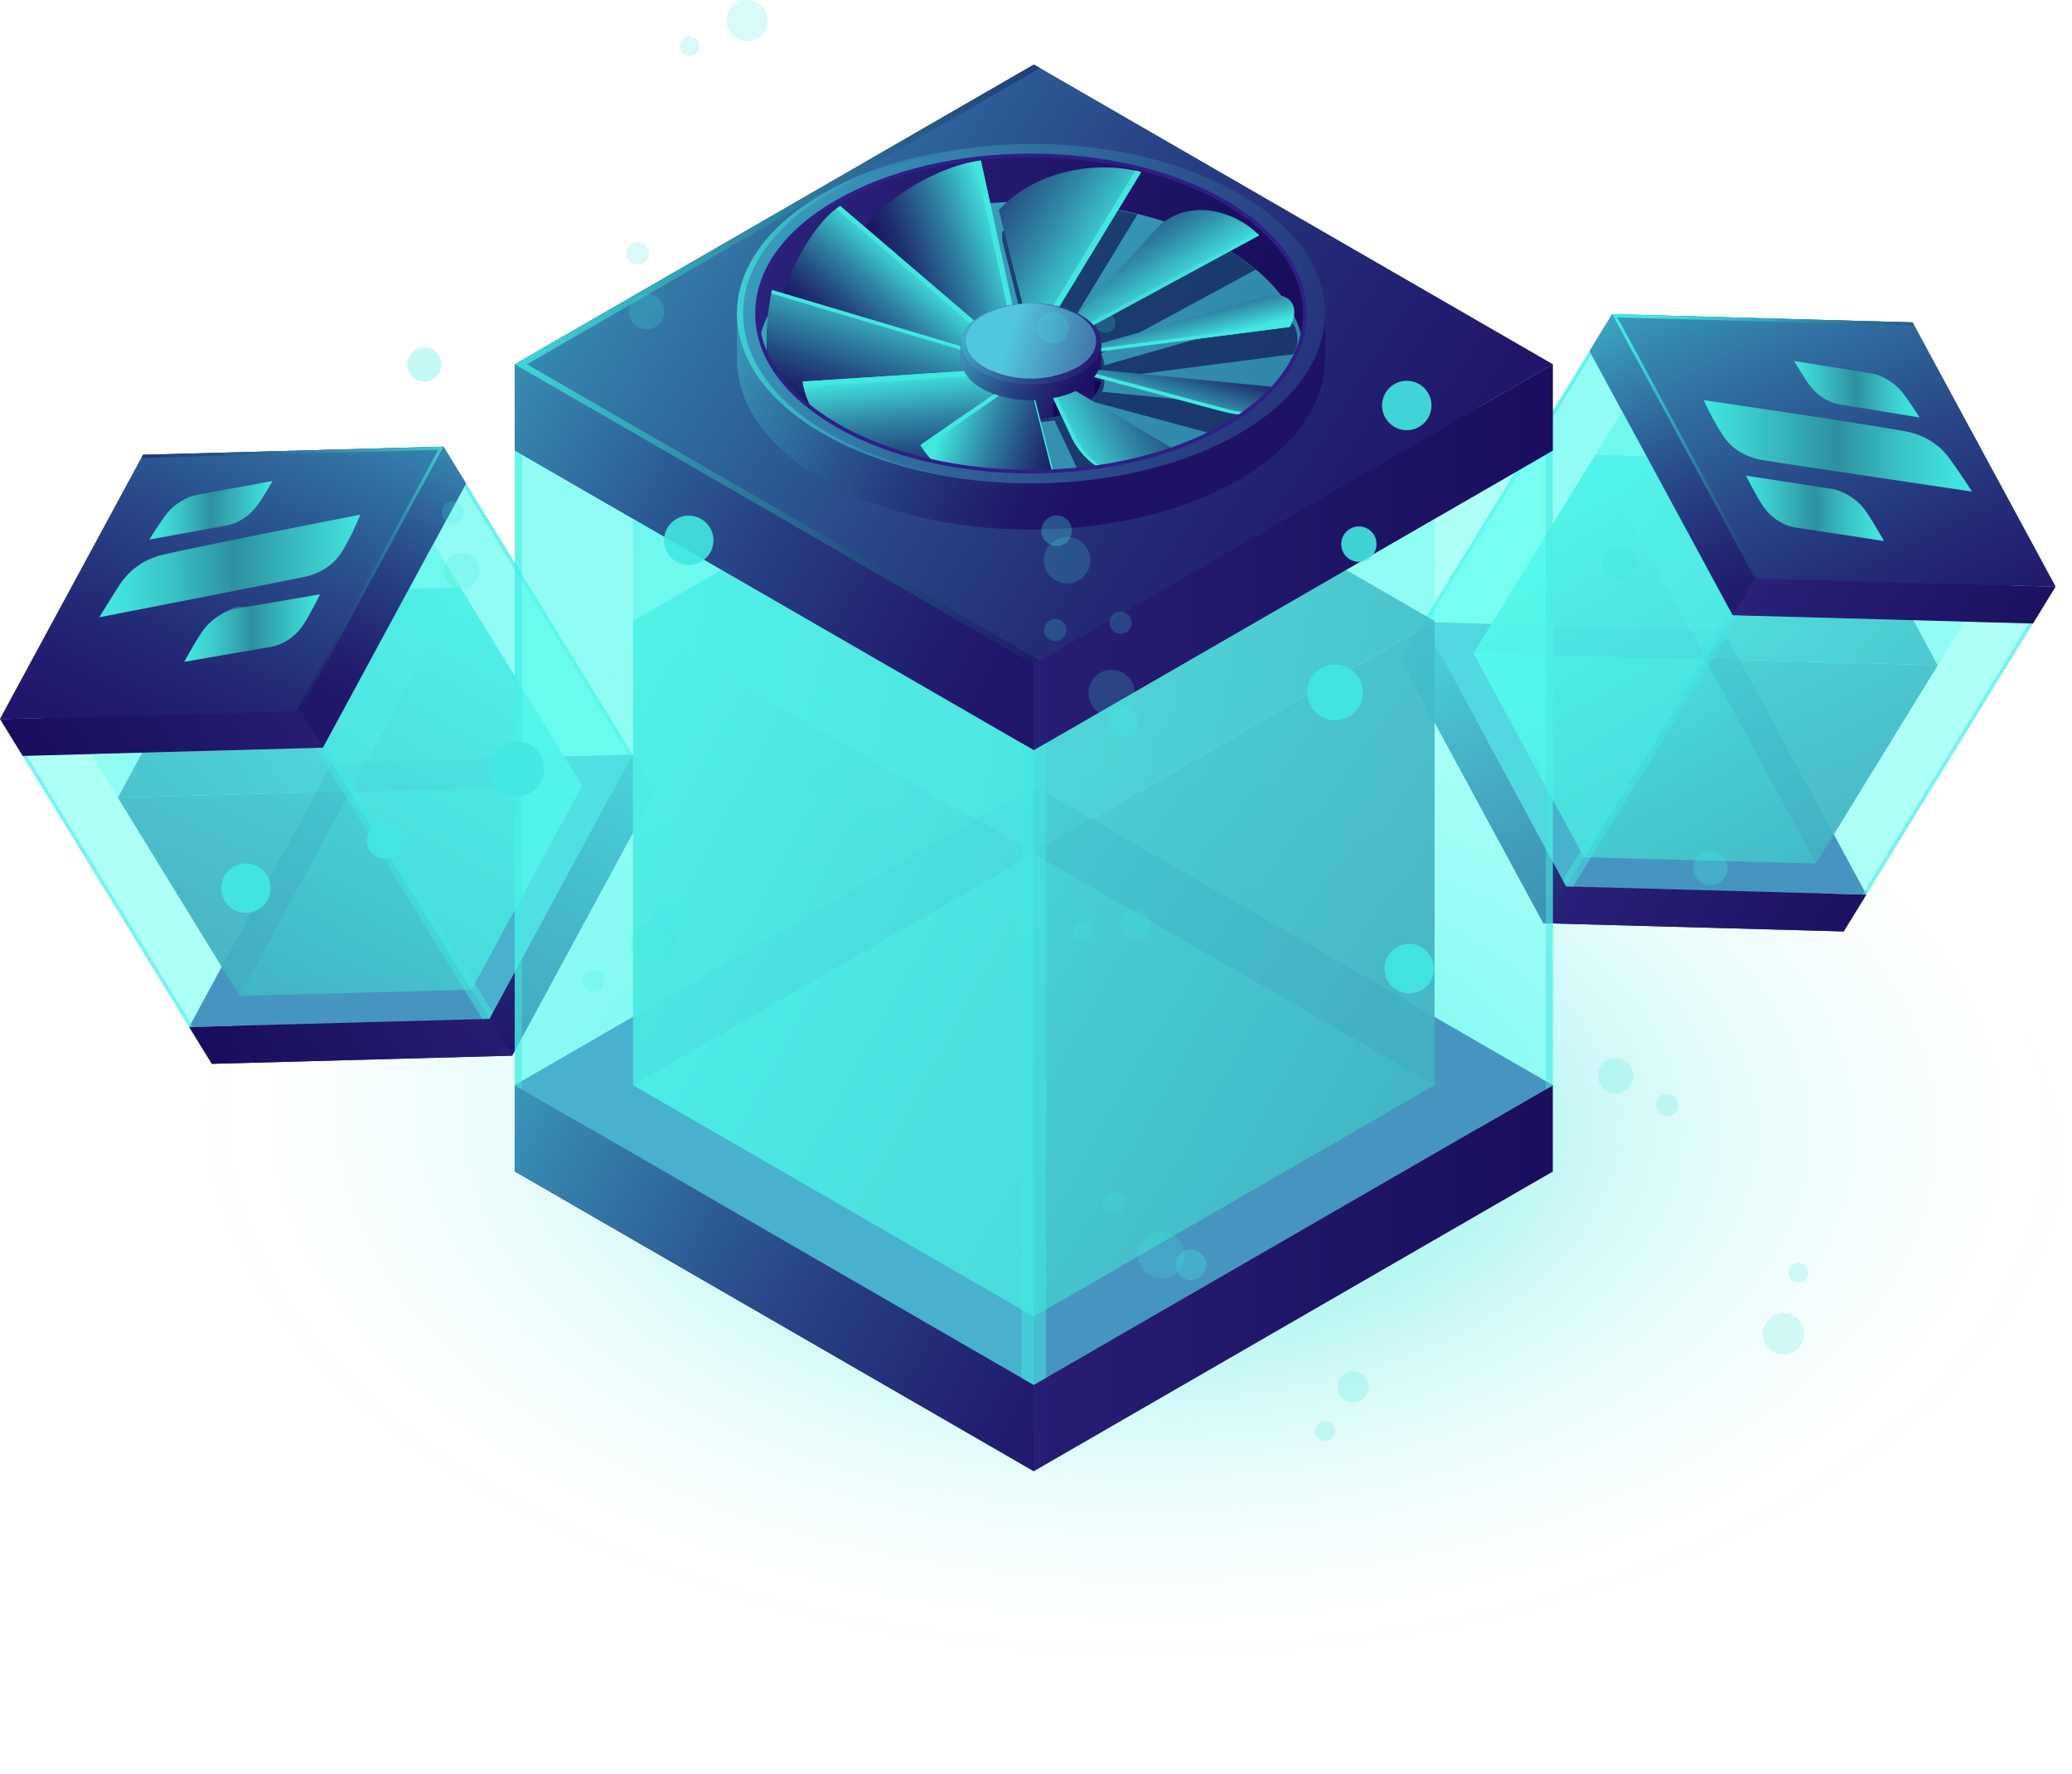 <svg xmlns="http://www.w3.org/2000/svg" xmlns:xlink="http://www.w3.org/1999/xlink" viewBox="0 0 352.19 301.51"><defs><style>.cls-1{fill:none;}.cls-2{isolation:isolate;}.cls-11,.cls-12,.cls-14,.cls-17,.cls-22,.cls-24,.cls-25,.cls-27,.cls-28,.cls-3,.cls-32,.cls-34,.cls-35,.cls-37,.cls-38,.cls-39,.cls-44,.cls-49,.cls-52,.cls-59,.cls-61,.cls-62,.cls-63,.cls-64,.cls-65,.cls-9{mix-blend-mode:lighten;}.cls-3{fill:url(#radial-gradient);}.cls-4{fill:#312a91;}.cls-5,.cls-66{opacity:0.9;}.cls-6{fill:url(#Áåçûìÿííûé_ãðàäèåíò_3);}.cls-7{fill:url(#Áåçûìÿííûé_ãðàäèåíò_3-2);}.cls-8{fill:url(#Áåçûìÿííûé_ãðàäèåíò_3-3);}.cls-11,.cls-12,.cls-14,.cls-22,.cls-24,.cls-25,.cls-27,.cls-32,.cls-34,.cls-35,.cls-37,.cls-49,.cls-52,.cls-59,.cls-61,.cls-62,.cls-63,.cls-65,.cls-9{opacity:0.7;}.cls-9{fill:url(#Áåçûìÿííûé_ãðàäèåíò_3-4);}.cls-10{fill:url(#Áåçûìÿííûé_ãðàäèåíò_59);}.cls-11{fill:url(#Áåçûìÿííûé_ãðàäèåíò_122);}.cls-12{fill:url(#Áåçûìÿííûé_ãðàäèåíò_3-5);}.cls-13{fill:url(#Áåçûìÿííûé_ãðàäèåíò_59-2);}.cls-14{fill:url(#Áåçûìÿííûé_ãðàäèåíò_122-2);}.cls-15,.cls-18,.cls-39,.cls-44,.cls-49,.cls-66,.cls-67,.cls-68{fill:#42e8e0;}.cls-15{opacity:0.3;}.cls-16{fill:#5cfff3;}.cls-16,.cls-18,.cls-39{opacity:0.5;}.cls-17{fill:url(#Áåçûìÿííûé_ãðàäèåíò_3-6);}.cls-19{fill:url(#Áåçûìÿííûé_ãðàäèåíò_3-7);}.cls-20{fill:url(#Áåçûìÿííûé_ãðàäèåíò_3-8);}.cls-21{fill:url(#Áåçûìÿííûé_ãðàäèåíò_3-9);}.cls-22{fill:url(#Áåçûìÿííûé_ãðàäèåíò_3-10);}.cls-23{fill:url(#Áåçûìÿííûé_ãðàäèåíò_59-3);}.cls-24{fill:url(#Áåçûìÿííûé_ãðàäèåíò_122-3);}.cls-25{fill:url(#Áåçûìÿííûé_ãðàäèåíò_3-11);}.cls-26{fill:url(#Áåçûìÿííûé_ãðàäèåíò_59-4);}.cls-27{fill:url(#Áåçûìÿííûé_ãðàäèåíò_122-4);}.cls-28{fill:url(#Áåçûìÿííûé_ãðàäèåíò_3-12);}.cls-29{fill:url(#Áåçûìÿííûé_ãðàäèåíò_3-13);}.cls-30{fill:url(#Áåçûìÿííûé_ãðàäèåíò_3-14);}.cls-31{fill:url(#Áåçûìÿííûé_ãðàäèåíò_3-15);}.cls-32{fill:url(#Áåçûìÿííûé_ãðàäèåíò_3-16);}.cls-33{fill:url(#Áåçûìÿííûé_ãðàäèåíò_59-5);}.cls-34{fill:url(#Áåçûìÿííûé_ãðàäèåíò_122-5);}.cls-35{fill:url(#Áåçûìÿííûé_ãðàäèåíò_3-17);}.cls-36{fill:url(#Áåçûìÿííûé_ãðàäèåíò_59-6);}.cls-37{fill:url(#Áåçûìÿííûé_ãðàäèåíò_122-6);}.cls-38{fill:url(#Áåçûìÿííûé_ãðàäèåíò_3-18);}.cls-40{fill:url(#Áåçûìÿííûé_ãðàäèåíò_59-7);}.cls-41{fill:#0b0244;opacity:0.6;}.cls-42{fill:#110749;}.cls-43{fill:url(#New_Gradient_Swatch_1);}.cls-45{fill:url(#New_Gradient_Swatch_1-2);}.cls-46{fill:url(#Áåçûìÿííûé_ãðàäèåíò_82);}.cls-47{fill:url(#New_Gradient_Swatch_1-3);}.cls-48{fill:url(#New_Gradient_Swatch_1-4);}.cls-50{fill:url(#New_Gradient_Swatch_1-5);}.cls-51{fill:#2d1f84;}.cls-52{fill:url(#Áåçûìÿííûé_ãðàäèåíò_122-7);}.cls-53{clip-path:url(#clip-path);}.cls-54{fill:url(#New_Gradient_Swatch_1-6);}.cls-55{fill:url(#New_Gradient_Swatch_1-7);}.cls-56{fill:url(#New_Gradient_Swatch_1-8);}.cls-57{fill:url(#New_Gradient_Swatch_1-9);}.cls-58{fill:#41329e;}.cls-59{fill:url(#Áåçûìÿííûé_ãðàäèåíò_3-19);}.cls-60{fill:#7979d3;}.cls-61{fill:url(#Áåçûìÿííûé_ãðàäèåíò_3-20);}.cls-62{fill:url(#Áåçûìÿííûé_ãðàäèåíò_122-8);}.cls-63{fill:url(#Áåçûìÿííûé_ãðàäèåíò_3-21);}.cls-65{fill:url(#Áåçûìÿííûé_ãðàäèåíò_3-22);}.cls-67{opacity:0.2;}.cls-69{fill:url(#New_Gradient_Swatch_2);}.cls-70{fill:url(#New_Gradient_Swatch_2-2);}.cls-71{fill:url(#New_Gradient_Swatch_2-3);}.cls-72{fill:url(#New_Gradient_Swatch_2-4);}.cls-73{fill:url(#New_Gradient_Swatch_2-5);}.cls-74{fill:url(#New_Gradient_Swatch_2-6);}</style><radialGradient id="radial-gradient" cx="-3460.38" cy="-71.9" r="118.45" gradientTransform="matrix(-0.6, 1.04, -0.6, -1.05, -1906.86, 3815.47)" gradientUnits="userSpaceOnUse"><stop offset="0" stop-color="#42e8e0"/><stop offset="0.01" stop-color="#42e8e0" stop-opacity="0.99"/><stop offset="0.11" stop-color="#42e8e0" stop-opacity="0.76"/><stop offset="0.23" stop-color="#42e8e0" stop-opacity="0.56"/><stop offset="0.34" stop-color="#42e8e0" stop-opacity="0.39"/><stop offset="0.46" stop-color="#42e8e0" stop-opacity="0.25"/><stop offset="0.58" stop-color="#42e8e0" stop-opacity="0.14"/><stop offset="0.71" stop-color="#42e8e0" stop-opacity="0.06"/><stop offset="0.84" stop-color="#42e8e0" stop-opacity="0.01"/><stop offset="1" stop-color="#42e8e0" stop-opacity="0"/></radialGradient><linearGradient id="Áåçûìÿííûé_ãðàäèåíò_3" x1="-1745.41" y1="1201.52" x2="-1872.63" y2="1175.36" gradientTransform="matrix(0.85, 0.52, -0.52, 0.85, 2481.12, 46)" gradientUnits="userSpaceOnUse"><stop offset="0" stop-color="#180d5b"/><stop offset="0.09" stop-color="#1a1660"/><stop offset="0.25" stop-color="#1e2d6e"/><stop offset="0.44" stop-color="#255385"/><stop offset="0.66" stop-color="#2f87a5"/><stop offset="0.9" stop-color="#3ccace"/><stop offset="1" stop-color="#42e8e0"/></linearGradient><linearGradient id="Áåçûìÿííûé_ãðàäèåíò_3-2" x1="-1784.14" y1="1233.53" x2="-1870.56" y2="1177.4" xlink:href="#Áåçûìÿííûé_ãðàäèåíò_3"/><linearGradient id="Áåçûìÿííûé_ãðàäèåíò_3-3" x1="1584.48" y1="1234.78" x2="1654.38" y2="1197.5" gradientTransform="matrix(-0.85, -0.52, -0.52, 0.85, 2290.16, -70.83)" xlink:href="#Áåçûìÿííûé_ãðàäèåíò_3"/><linearGradient id="Áåçûìÿííûé_ãðàäèåíò_3-4" x1="-1773.87" y1="1255.28" x2="-1864.8" y2="1205.42" xlink:href="#Áåçûìÿííûé_ãðàäèåíò_3"/><linearGradient id="Áåçûìÿííûé_ãðàäèåíò_59" x1="-1847.13" y1="1239.62" x2="-1783.9" y2="1239.62" gradientTransform="matrix(0.85, 0.52, -0.52, 0.85, 2481.12, 46)" gradientUnits="userSpaceOnUse"><stop offset="0" stop-color="#2b237c"/><stop offset="1" stop-color="#180d5b"/></linearGradient><linearGradient id="Áåçûìÿííûé_ãðàäèåíò_122" x1="-1827.8" y1="1254.82" x2="-1885.39" y2="1222.08" gradientTransform="matrix(0.85, 0.52, -0.52, 0.85, 2481.12, 46)" gradientUnits="userSpaceOnUse"><stop offset="0" stop-color="#180d5b"/><stop offset="0.1" stop-color="#1a1560"/><stop offset="0.25" stop-color="#1e2d6e"/><stop offset="0.28" stop-color="#1f3372"/><stop offset="0.38" stop-color="#22447c"/><stop offset="0.57" stop-color="#2b7097"/><stop offset="0.83" stop-color="#39b7c2"/><stop offset="1" stop-color="#42e8e0"/></linearGradient><linearGradient id="Áåçûìÿííûé_ãðàäèåíò_3-5" x1="-1802.93" y1="1180.91" x2="-1877.12" y2="1132.73" xlink:href="#Áåçûìÿííûé_ãðàäèåíò_3"/><linearGradient id="Áåçûìÿííûé_ãðàäèåíò_59-2" x1="-1847.13" y1="1178.2" x2="-1783.89" y2="1178.2" xlink:href="#Áåçûìÿííûé_ãðàäèåíò_59"/><linearGradient id="Áåçûìÿííûé_ãðàäèåíò_122-2" x1="-1835.17" y1="1189.12" x2="-1886.99" y2="1159.9" xlink:href="#Áåçûìÿííûé_ãðàäèåíò_122"/><linearGradient id="Áåçûìÿííûé_ãðàäèåíò_3-6" x1="-1817.68" y1="1165.09" x2="-1877.33" y2="1151.62" xlink:href="#Áåçûìÿííûé_ãðàäèåíò_3"/><linearGradient id="Áåçûìÿííûé_ãðàäèåíò_3-7" x1="655.23" y1="-247.42" x2="528.02" y2="-273.59" gradientTransform="matrix(-0.85, 0.52, 0.52, 0.85, 672.19, 46.35)" xlink:href="#Áåçûìÿííûé_ãðàäèåíò_3"/><linearGradient id="Áåçûìÿííûé_ãðàäèåíò_3-8" x1="616.51" y1="-215.42" x2="530.09" y2="-271.55" gradientTransform="matrix(-0.85, 0.52, 0.52, 0.85, 672.19, 46.35)" xlink:href="#Áåçûìÿííûé_ãðàäèåíò_3"/><linearGradient id="Áåçûìÿííûé_ãðàäèåíò_3-9" x1="-816.69" y1="-213.17" x2="-746.79" y2="-250.44" gradientTransform="translate(863.09 -71.58) rotate(-31.56)" xlink:href="#Áåçûìÿííûé_ãðàäèåíò_3"/><linearGradient id="Áåçûìÿííûé_ãðàäèåíò_3-10" x1="626.77" y1="-193.66" x2="535.86" y2="-243.52" gradientTransform="matrix(-0.85, 0.52, 0.52, 0.85, 672.19, 46.35)" xlink:href="#Áåçûìÿííûé_ãðàäèåíò_3"/><linearGradient id="Áåçûìÿííûé_ãðàäèåíò_59-3" x1="553.52" y1="-209.33" x2="616.75" y2="-209.33" gradientTransform="matrix(-0.85, 0.52, 0.52, 0.85, 672.19, 46.35)" xlink:href="#Áåçûìÿííûé_ãðàäèåíò_59"/><linearGradient id="Áåçûìÿííûé_ãðàäèåíò_122-3" x1="572.85" y1="-194.13" x2="515.27" y2="-226.87" gradientTransform="matrix(-0.85, 0.52, 0.52, 0.85, 672.19, 46.35)" xlink:href="#Áåçûìÿííûé_ãðàäèåíò_122"/><linearGradient id="Áåçûìÿííûé_ãðàäèåíò_3-11" x1="597.71" y1="-268.03" x2="523.53" y2="-316.21" gradientTransform="matrix(-0.85, 0.52, 0.52, 0.85, 672.19, 46.35)" xlink:href="#Áåçûìÿííûé_ãðàäèåíò_3"/><linearGradient id="Áåçûìÿííûé_ãðàäèåíò_59-4" x1="553.52" y1="-270.74" x2="616.75" y2="-270.74" gradientTransform="matrix(-0.85, 0.52, 0.52, 0.85, 672.19, 46.35)" xlink:href="#Áåçûìÿííûé_ãðàäèåíò_59"/><linearGradient id="Áåçûìÿííûé_ãðàäèåíò_122-4" x1="565.48" y1="-259.82" x2="513.66" y2="-289.04" gradientTransform="matrix(-0.85, 0.52, 0.52, 0.85, 672.19, 46.35)" xlink:href="#Áåçûìÿííûé_ãðàäèåíò_122"/><linearGradient id="Áåçûìÿííûé_ãðàäèåíò_3-12" x1="582.97" y1="-283.86" x2="523.32" y2="-297.32" gradientTransform="matrix(-0.85, 0.52, 0.52, 0.85, 672.19, 46.35)" xlink:href="#Áåçûìÿííûé_ãðàäèåíò_3"/><linearGradient id="Áåçûìÿííûé_ãðàäèåíò_3-13" x1="-508.56" y1="527.05" x2="-762.31" y2="474.86" gradientTransform="translate(857.89 -385.75) rotate(0.01)" xlink:href="#Áåçûìÿííûé_ãðàäèåíò_3"/><linearGradient id="Áåçûìÿííûé_ãðàäèåíò_3-14" x1="-585.8" y1="590.89" x2="-758.18" y2="478.93" gradientTransform="translate(857.89 -385.75) rotate(0.01)" xlink:href="#Áåçûìÿííûé_ãðàäèåíò_3"/><linearGradient id="Áåçûìÿííûé_ãðàäèåíò_3-15" x1="409.88" y1="594.22" x2="549.29" y2="519.87" gradientTransform="matrix(-1, 0, 0, 1, 633.67, -385.77)" xlink:href="#Áåçûìÿííûé_ãðàäèåíò_3"/><linearGradient id="Áåçûìÿííûé_ãðàäèåíò_3-16" x1="-565.33" y1="634.28" x2="-746.68" y2="534.82" gradientTransform="translate(857.89 -385.75) rotate(0.01)" xlink:href="#Áåçûìÿííûé_ãðàäèåíò_3"/><linearGradient id="Áåçûìÿííûé_ãðàäèåíò_59-5" x1="-711.44" y1="603.03" x2="-585.32" y2="603.03" gradientTransform="translate(857.89 -385.75) rotate(0.01)" xlink:href="#Áåçûìÿííûé_ãðàäèåíò_59"/><linearGradient id="Áåçûìÿííûé_ãðàäèåíò_122-5" x1="-672.89" y1="633.35" x2="-787.76" y2="568.05" gradientTransform="translate(857.89 -385.75) rotate(0.01)" xlink:href="#Áåçûìÿííûé_ãðàäèåíò_122"/><linearGradient id="Áåçûìÿííûé_ãðàäèåíò_3-17" x1="-623.29" y1="485.94" x2="-771.27" y2="389.83" gradientTransform="translate(857.89 -385.75) rotate(0.01)" xlink:href="#Áåçûìÿííûé_ãðàäèåíò_3"/><linearGradient id="Áåçûìÿííûé_ãðàäèåíò_59-6" x1="-711.44" y1="480.53" x2="-585.32" y2="480.53" gradientTransform="translate(857.89 -385.75) rotate(0.01)" xlink:href="#Áåçûìÿííûé_ãðàäèåíò_59"/><linearGradient id="Áåçûìÿííûé_ãðàäèåíò_122-6" x1="-687.58" y1="502.32" x2="-790.96" y2="444.04" gradientTransform="translate(857.89 -385.75) rotate(0.01)" xlink:href="#Áåçûìÿííûé_ãðàäèåíò_122"/><linearGradient id="Áåçûìÿííûé_ãðàäèåíò_3-18" x1="-652.71" y1="454.38" x2="-771.68" y2="427.51" gradientTransform="translate(857.89 -385.75) rotate(0.01)" xlink:href="#Áåçûìÿííûé_ãðàäèåíò_3"/><linearGradient id="Áåçûìÿííûé_ãðàäèåíò_59-7" x1="149.56" y1="119.32" x2="249.5" y2="119.32" gradientTransform="matrix(1, 0, 0, 1, 0, 0)" xlink:href="#Áåçûìÿííûé_ãðàäèåíò_59"/><linearGradient id="New_Gradient_Swatch_1" x1="195.75" y1="117.56" x2="174.61" y2="125.58" gradientUnits="userSpaceOnUse"><stop offset="0" stop-color="#42e8e0"/><stop offset="0.08" stop-color="#3dcfd1"/><stop offset="0.33" stop-color="#308ba7"/><stop offset="0.56" stop-color="#265587"/><stop offset="0.75" stop-color="#1e2e6f"/><stop offset="0.91" stop-color="#1a1660"/><stop offset="1" stop-color="#180d5b"/></linearGradient><linearGradient id="New_Gradient_Swatch_1-2" x1="182.11" y1="121.95" x2="168.36" y2="137.53" xlink:href="#New_Gradient_Swatch_1"/><linearGradient id="Áåçûìÿííûé_ãðàäèåíò_82" x1="177.4" y1="125.91" x2="168.69" y2="151.64" gradientUnits="userSpaceOnUse"><stop offset="0" stop-color="#42e8e0"/><stop offset="0.07" stop-color="#3dcfd1"/><stop offset="0.3" stop-color="#308ba7"/><stop offset="0.5" stop-color="#265587"/><stop offset="0.67" stop-color="#1e2e6f"/><stop offset="0.8" stop-color="#1a1660"/><stop offset="0.89" stop-color="#180d5b"/></linearGradient><linearGradient id="New_Gradient_Swatch_1-3" x1="211.93" y1="120.97" x2="182.39" y2="102.4" xlink:href="#New_Gradient_Swatch_1"/><linearGradient id="New_Gradient_Swatch_1-4" x1="220.95" y1="126.26" x2="208.59" y2="106.63" xlink:href="#New_Gradient_Swatch_1"/><linearGradient id="New_Gradient_Swatch_1-5" x1="224.12" y1="134.02" x2="221.11" y2="122.09" xlink:href="#New_Gradient_Swatch_1"/><linearGradient id="Áåçûìÿííûé_ãðàäèåíò_122-7" x1="207.99" y1="141.88" x2="186.6" y2="131.35" gradientTransform="matrix(1, 0, 0, 1, 0, 0)" xlink:href="#Áåçûìÿííûé_ãðàäèåíò_122"/><clipPath id="clip-path" transform="translate(-24.3 -75)"><path class="cls-1" d="M240.36,140.72l-29.28-2.92h0A7.08,7.08,0,0,1,208,141c-4.66,2.69-12.2,2.69-16.86,0a7.39,7.39,0,0,1-3-2.93h0l-27.35,1.77L158,141.35l10.42,9.88,6.51,4.52,8.65.42,44.07-1,15.84-11.44Z"/></clipPath><linearGradient id="New_Gradient_Swatch_1-6" x1="178.97" y1="138.59" x2="180.91" y2="159.92" xlink:href="#New_Gradient_Swatch_1"/><linearGradient id="New_Gradient_Swatch_1-7" x1="185.23" y1="145.17" x2="207.35" y2="152.59" xlink:href="#New_Gradient_Swatch_1"/><linearGradient id="New_Gradient_Swatch_1-8" x1="205.63" y1="151.47" x2="230.84" y2="138.19" xlink:href="#New_Gradient_Swatch_1"/><linearGradient id="New_Gradient_Swatch_1-9" x1="220.9" y1="145.44" x2="224.56" y2="133.03" xlink:href="#New_Gradient_Swatch_1"/><linearGradient id="Áåçûìÿííûé_ãðàäèåíò_3-19" x1="210.75" y1="139.32" x2="189.64" y2="128.24" gradientTransform="matrix(1, 0, 0, 1, 0, 0)" xlink:href="#Áåçûìÿííûé_ãðàäèåíò_3"/><linearGradient id="Áåçûìÿííûé_ãðàäèåíò_3-20" x1="230.11" y1="141.92" x2="196" y2="131.9" gradientTransform="matrix(1, 0, 0, 1, 0, 0)" xlink:href="#Áåçûìÿííûé_ãðàäèåíò_3"/><linearGradient id="Áåçûìÿííûé_ãðàäèåíò_122-8" x1="213.48" y1="145.55" x2="149.68" y2="114.93" gradientTransform="matrix(1, 0, 0, 1, 0, 0)" xlink:href="#Áåçûìÿííûé_ãðàäèåíò_122"/><linearGradient id="Áåçûìÿííûé_ãðàäèåíò_3-21" x1="282.12" y1="169.25" x2="145.59" y2="101.53" gradientTransform="matrix(1, 0, 0, 1, 0, 0)" xlink:href="#Áåçûìÿííûé_ãðàäèåíò_3"/><linearGradient id="Áåçûìÿííûé_ãðàäèåíò_3-22" x1="229.11" y1="127.07" x2="149.56" y2="130.27" gradientTransform="matrix(1, 0, 0, 1, 0, 0)" xlink:href="#Áåçûìÿííûé_ãðàäèåíò_3"/><linearGradient id="New_Gradient_Swatch_2" x1="321.07" y1="161.38" x2="344.53" y2="161.38" gradientUnits="userSpaceOnUse"><stop offset="0" stop-color="#42e8e0"/><stop offset="0.5" stop-color="#2d909f"/><stop offset="0.57" stop-color="#31a1ab"/><stop offset="0.76" stop-color="#3ac7c8"/><stop offset="0.91" stop-color="#40dfda"/><stop offset="1" stop-color="#42e8e0"/></linearGradient><linearGradient id="New_Gradient_Swatch_2-2" x1="313.9" y1="150.75" x2="359.46" y2="150.75" xlink:href="#New_Gradient_Swatch_2"/><linearGradient id="New_Gradient_Swatch_2-3" x1="329.26" y1="141.15" x2="350.55" y2="141.15" xlink:href="#New_Gradient_Swatch_2"/><linearGradient id="New_Gradient_Swatch_2-4" x1="-17.1" y1="161.76" x2="6.36" y2="161.76" gradientTransform="matrix(-0.98, 0.02, 0, 1, 61.81, 20.83)" xlink:href="#New_Gradient_Swatch_2"/><linearGradient id="New_Gradient_Swatch_2-5" x1="-24.38" y1="151.35" x2="21.18" y2="151.35" gradientTransform="matrix(-0.98, 0.04, 0.03, 0.99, 57.71, 20.72)" xlink:href="#New_Gradient_Swatch_2"/><linearGradient id="New_Gradient_Swatch_2-6" x1="-8.91" y1="141.53" x2="12.38" y2="141.53" gradientTransform="matrix(-0.98, 0.02, 0, 1, 61.81, 20.83)" xlink:href="#New_Gradient_Swatch_2"/></defs><title>forging</title><g class="cls-2"><g id="Layer_1" data-name="Layer 1"><ellipse class="cls-3" cx="201.49" cy="276.51" rx="99.94" ry="175.03" transform="translate(-103.92 396.52) rotate(-88.67)"/><polygon class="cls-4" points="262.35 156.89 238.03 111.97 289.09 113.37 313.4 158.29 262.35 156.89"/><polygon class="cls-4" points="266.2 150.63 241.88 105.71 292.93 107.11 317.25 152.03 266.2 150.63"/><g class="cls-5"><polygon class="cls-6" points="289.95 111.98 271.17 77.3 310.59 78.38 329.36 113.06 289.95 111.98"/><polygon class="cls-7" points="329.36 113.06 308.66 146.75 269.24 145.67 289.95 111.98 329.36 113.06"/><polygon class="cls-8" points="271.17 77.3 250.47 110.99 269.24 145.67 289.95 111.98 271.17 77.3"/></g><polygon class="cls-9" points="269.24 145.67 250.47 110.99 289.89 112.07 308.66 146.75 269.24 145.67"/><polygon class="cls-10" points="317.25 152.03 313.4 158.29 262.35 156.89 266.2 150.63 317.25 152.03"/><polygon class="cls-4" points="241.88 105.71 238.03 111.97 262.35 156.89 266.2 150.63 241.88 105.71"/><polygon class="cls-11" points="241.88 105.71 238.03 111.97 262.35 156.89 266.2 150.63 241.88 105.71"/><polygon class="cls-4" points="294.5 104.56 270.19 59.65 321.24 61.05 345.56 105.96 294.5 104.56"/><polygon class="cls-4" points="298.35 98.31 274.03 53.39 325.09 54.79 349.4 99.7 298.35 98.31"/><polygon class="cls-12" points="298.35 98.31 274.03 53.39 325.09 54.79 349.4 99.7 298.35 98.31"/><polygon class="cls-13" points="349.4 99.7 345.56 105.96 294.5 104.56 298.35 98.31 349.4 99.7"/><polygon class="cls-4" points="274.03 53.39 270.19 59.65 294.5 104.56 298.35 98.31 274.03 53.39"/><polygon class="cls-14" points="274.03 53.39 270.19 59.65 294.5 104.56 298.35 98.31 274.03 53.39"/><polygon class="cls-15" points="294.5 104.56 266.2 150.63 241.88 105.71 270.19 59.65 294.5 104.56"/><polygon class="cls-15" points="275.73 69.89 250.47 110.99 269.24 145.67 308.66 146.75 333.92 105.64 294.5 104.56 275.73 69.89"/><polygon class="cls-15" points="294.5 104.56 269.24 145.67 250.47 110.99 275.73 69.89 294.5 104.56"/><polygon class="cls-16" points="270.19 59.65 241.88 105.71 266.2 150.63 317.25 152.03 345.56 105.96 294.5 104.56 270.19 59.65"/><polygon class="cls-17" points="274.92 53.94 325.37 55.32 325.09 54.79 274.03 53.39 298.35 98.31 298.95 98.32 274.92 53.94"/><polygon class="cls-18" points="270.19 59.65 241.88 105.71 242.21 106.33 270.52 60.27 270.19 59.65"/><polygon class="cls-18" points="345.56 105.96 317.25 152.03 316.55 152.01 344.85 105.94 345.56 105.96"/><polygon class="cls-18" points="294.5 104.56 294.5 104.56 293.93 103.5 265.62 149.58 266.2 150.63 266.2 150.63 266.2 150.63 266.2 150.63 266.2 150.63 267.4 150.67 295.71 104.6 294.5 104.56"/><polygon class="cls-4" points="87.04 179.4 111.36 134.49 60.31 135.88 35.99 180.79 87.04 179.4"/><polygon class="cls-4" points="83.19 173.14 107.52 128.23 56.47 129.62 32.14 174.53 83.19 173.14"/><g class="cls-5"><polygon class="cls-19" points="59.45 134.48 78.23 99.81 38.82 100.88 20.04 135.55 59.45 134.48"/><polygon class="cls-20" points="20.04 135.55 40.73 169.25 80.15 168.18 59.45 134.48 20.04 135.55"/><polygon class="cls-21" points="78.23 99.81 98.93 133.5 80.15 168.18 59.45 134.48 78.23 99.81"/></g><polygon class="cls-22" points="80.15 168.18 98.93 133.5 59.51 134.58 40.73 169.25 80.15 168.18"/><polygon class="cls-23" points="32.14 174.53 35.99 180.79 87.04 179.4 83.19 173.14 32.14 174.53"/><polygon class="cls-4" points="107.52 128.23 111.36 134.49 87.04 179.4 83.19 173.14 107.52 128.23"/><polygon class="cls-24" points="107.52 128.23 111.36 134.49 87.04 179.4 83.19 173.14 107.52 128.23"/><polygon class="cls-4" points="54.9 127.07 79.22 82.16 28.17 83.55 3.85 128.46 54.9 127.07"/><polygon class="cls-4" points="51.05 120.81 75.38 75.9 24.32 77.29 0 122.2 51.05 120.81"/><polygon class="cls-25" points="51.05 120.81 75.38 75.9 24.32 77.29 0 122.2 51.05 120.81"/><polygon class="cls-26" points="0 122.2 3.85 128.46 54.9 127.07 51.05 120.81 0 122.2"/><polygon class="cls-4" points="75.38 75.9 79.22 82.16 54.9 127.07 51.05 120.81 75.38 75.9"/><polygon class="cls-27" points="75.38 75.9 79.22 82.16 54.9 127.07 51.05 120.81 75.38 75.9"/><polygon class="cls-15" points="54.9 127.07 83.19 173.14 107.52 128.23 79.22 82.16 54.9 127.07"/><polygon class="cls-15" points="73.68 92.39 98.93 133.5 80.15 168.18 40.73 169.25 15.48 128.14 54.9 127.07 73.68 92.39"/><polygon class="cls-15" points="54.9 127.07 80.15 168.18 98.93 133.5 73.68 92.39 54.9 127.07"/><polygon class="cls-16" points="79.22 82.16 107.52 128.23 83.19 173.14 32.14 174.53 3.85 128.46 54.9 127.07 79.22 82.16"/><polygon class="cls-28" points="74.49 76.44 24.04 77.82 24.32 77.29 75.38 75.9 51.05 120.81 50.45 120.82 74.49 76.44"/><polygon class="cls-18" points="79.22 82.16 107.52 128.23 107.19 128.85 78.89 82.78 79.22 82.16"/><polygon class="cls-18" points="3.84 128.46 32.14 174.53 32.84 174.51 4.55 128.44 3.84 128.46"/><polygon class="cls-18" points="54.9 127.07 54.9 127.07 55.47 126.01 83.77 172.08 83.2 173.14 83.2 173.14 83.19 173.14 83.19 173.14 83.19 173.14 81.99 173.18 53.69 127.1 54.9 127.07"/><polygon class="cls-4" points="175.71 250 87.49 199.05 175.72 148.13 263.94 199.07 175.71 250"/><polygon class="cls-4" points="175.71 235.35 87.49 184.4 175.72 133.47 263.94 184.42 175.71 235.35"/><g class="cls-5"><polygon class="cls-29" points="175.72 144.86 107.61 105.53 175.72 66.21 243.84 105.54 175.72 144.86"/><polygon class="cls-30" points="243.84 105.54 243.83 184.42 175.71 223.74 175.72 144.86 243.84 105.54"/><polygon class="cls-31" points="107.61 105.53 107.6 184.4 175.71 223.74 175.72 144.86 107.61 105.53"/></g><polygon class="cls-32" points="175.71 223.74 107.6 184.4 175.72 145.08 243.83 184.42 175.71 223.74"/><polygon class="cls-33" points="263.94 184.42 263.94 199.07 175.71 250 175.71 235.35 263.94 184.42"/><polygon class="cls-4" points="87.49 184.4 87.49 199.05 175.71 250 175.71 235.35 87.49 184.4"/><polygon class="cls-34" points="87.49 184.4 87.49 199.05 175.71 250 175.71 235.35 87.49 184.4"/><polygon class="cls-4" points="175.72 127.5 87.5 76.56 175.73 25.63 263.95 76.58 175.72 127.5"/><polygon class="cls-4" points="175.72 112.85 87.5 61.91 175.73 10.98 263.95 61.92 175.72 112.85"/><polygon class="cls-35" points="175.72 112.85 87.5 61.91 175.73 10.98 263.95 61.92 175.72 112.85"/><polygon class="cls-36" points="263.95 61.92 263.95 76.58 175.72 127.5 175.72 112.85 263.95 61.92"/><polygon class="cls-4" points="87.5 61.91 87.5 76.56 175.72 127.5 175.72 112.85 87.5 61.91"/><polygon class="cls-37" points="87.5 61.91 87.5 76.56 175.72 127.5 175.72 112.85 87.5 61.91"/><polygon class="cls-15" points="175.72 127.5 175.71 235.35 87.49 184.4 87.5 76.56 175.72 127.5"/><polygon class="cls-15" points="107.61 88.17 107.6 184.4 175.71 223.74 243.83 184.42 243.84 88.19 175.72 127.5 107.61 88.17"/><polygon class="cls-15" points="175.72 127.5 175.71 223.74 107.6 184.4 107.61 88.17 175.72 127.5"/><polygon class="cls-16" points="87.5 76.56 87.49 184.4 175.71 235.35 263.94 184.42 263.95 76.58 175.72 127.5 87.5 76.56"/><polygon class="cls-38" points="89.58 61.91 176.77 11.58 175.73 10.98 87.5 61.91 175.72 112.85 176.76 112.25 89.58 61.91"/><polygon class="cls-18" points="87.5 76.56 87.49 184.4 88.7 185.1 88.71 77.26 87.5 76.56"/><polygon class="cls-18" points="263.95 76.58 263.94 184.42 262.73 185.12 262.74 77.28 263.95 76.58"/><polygon class="cls-18" points="175.72 127.5 175.72 127.5 173.64 126.3 173.63 234.16 175.71 235.35 175.71 235.35 175.71 235.35 175.71 235.35 175.71 235.35 177.79 234.16 177.8 126.3 175.72 127.5"/><ellipse class="cls-39" cx="175.23" cy="61.11" rx="46.55" ry="26.88"/><path class="cls-40" d="M246.69,126.57V121l-7.48-8.88-8.61-4.86-13-5L205,100.62H189.8l-14.36,3.07-9.6,4-7.92,5.65L151.33,124v4.48a17.59,17.59,0,0,0-1.76,8.22H153c-.27-7.08,4.26-14.2,13.61-19.6,18.18-10.5,47.66-10.5,65.84,0,9.93,5.73,14.42,13.41,13.5,20.91h3.44A18,18,0,0,0,246.69,126.57Z" transform="translate(-24.3 -75)"/><path class="cls-41" d="M243.62,144.73l-32-3.16a4.18,4.18,0,0,0,.39-1.71v-.51l32.09-4.15a4.76,4.76,0,0,0,.72-3c-.29-2.3-1.4-3.82-4.53-3.19L212,137.09a4.2,4.2,0,0,0-.59-2l26.32-14.26a38.2,38.2,0,0,0-5.32-3.68,49.06,49.06,0,0,0-5.14-2.53,10,10,0,0,0-5.69,2.87l-13.38,14.71a14.69,14.69,0,0,0-2.57-1l12-19.75A76.53,76.53,0,0,0,202,109.3a21.05,21.05,0,0,0-7.34,5.14v1.4l3.67,14.55c-.46,0-.92.11-1.38.18l-4.54-21a71.69,71.69,0,0,0-15.67,3.1,26.53,26.53,0,0,0-4.82,4.67l-2.2-1.89c-1.08.52-2.14,1.06-3.15,1.65a38.76,38.76,0,0,0-4.74,3.2,43.73,43.73,0,0,0-3.91,8.27l-1.85-.54a41.72,41.72,0,0,0-.91,9.15,25.51,25.51,0,0,0,1.57,9.55,27.82,27.82,0,0,0,4.44,4.63l2.5-.72a32,32,0,0,0,3.88,5,57.06,57.06,0,0,0,13.35,5.1l2.52-2.77a24,24,0,0,0,6,4.37,80.49,80.49,0,0,0,15.45.46l-4-16.09a19.81,19.81,0,0,0,2.67-.28l3.68,7.81a10.68,10.68,0,0,0,4.77,5.05,21.1,21.1,0,0,0,5,1.75,60,60,0,0,0,11.19-3.76l-20.5-12.13c.29-.14.6-.26.88-.41a9.41,9.41,0,0,0,1.83-1.38l22.16,5.94a13.66,13.66,0,0,0,7.31.25A23.48,23.48,0,0,0,243.62,144.73Z" transform="translate(-24.3 -75)"/><path class="cls-42" d="M198,135.83l-7-32.14c-8.08.91-19.71,8.42-21.82,15.1Z" transform="translate(-24.3 -75)"/><path class="cls-42" d="M196.6,136.66l-29.49-25.3c-5.62,3.48-11.13,15.93-11.13,21.28Z" transform="translate(-24.3 -75)"/><path class="cls-42" d="M196.28,137.45l-40.76-12.12c-1,4.72-2.54,16,3.81,22.65Z" transform="translate(-24.3 -75)"/><path class="cls-42" d="M197.21,138.45l-36.47,2.37c.59,6.55,9.95,16.35,17.3,18.7Z" transform="translate(-24.3 -75)"/><path class="cls-42" d="M199,138.85l-18.24,12.63c3.81,6.77,15.84,11.51,24.17,10.92Z" transform="translate(-24.3 -75)"/><path class="cls-43" d="M198,134.42l-7-32.14c-8.08.91-19.71,8.43-21.82,15.11Z" transform="translate(-24.3 -75)"/><path class="cls-44" d="M196.93,133.77l1.11.65-7-32.14-.93.15Z" transform="translate(-24.3 -75)"/><path class="cls-45" d="M196.6,135.25,167.11,110c-5.62,3.48-11.13,15.93-11.13,21.28Z" transform="translate(-24.3 -75)"/><path class="cls-44" d="M195.27,135.12l1.33.13L167.11,110c-.22.13-.43.3-.65.46Z" transform="translate(-24.3 -75)"/><path class="cls-46" d="M196.28,136.41l-40.76-12.12c-1,4.72-2.54,16,3.81,22.65Z" transform="translate(-24.3 -75)"/><path class="cls-44" d="M195.2,136.72l1.08-.31-40.76-12.12c0,.18-.08.39-.12.59Z" transform="translate(-24.3 -75)"/><path class="cls-47" d="M200,134.24l18.24-30c-7.46-2-18-.33-24.17,6.47Z" transform="translate(-24.3 -75)"/><path class="cls-44" d="M217.27,104,199.7,132.89l.34,1.35,18.24-30C218,104.13,217.61,104.06,217.27,104Z" transform="translate(-24.3 -75)"/><path class="cls-48" d="M201.85,134.77,238.32,115c-4-4.16-12.06-6.54-17.3-1.3Z" transform="translate(-24.3 -75)"/><path class="cls-49" d="M237.85,114.57l-34.74,18.82-1.26,1.38L238.32,115C238.18,114.86,238,114.72,237.85,114.57Z" transform="translate(-24.3 -75)"/><path class="cls-50" d="M202.78,135.82l40.76-5.27c1.85-3.26.22-6.08-3.81-5.27Z" transform="translate(-24.3 -75)"/><path class="cls-44" d="M206.22,134.83l-3.44,1,40.76-5.27a6.27,6.27,0,0,0,.29-.58Z" transform="translate(-24.3 -75)"/><path class="cls-51" d="M210.5,133.43a8.07,8.07,0,0,0-2.54-2.18c-4.66-2.69-12.2-2.69-16.86,0a8.07,8.07,0,0,0-2.54,2.18h-.95v5.89c0,1.76,1.16,3.53,3.49,4.87,4.66,2.69,12.2,2.69,16.86,0,2.33-1.34,3.49-3.11,3.49-4.87v-5.89Z" transform="translate(-24.3 -75)"/><path class="cls-52" d="M210.5,133.43a8.07,8.07,0,0,0-2.54-2.18c-4.66-2.69-12.2-2.69-16.86,0a8.07,8.07,0,0,0-2.54,2.18h-.95v5.89c0,1.76,1.16,3.53,3.49,4.87,4.66,2.69,12.2,2.69,16.86,0,2.33-1.34,3.49-3.11,3.49-4.87v-5.89Z" transform="translate(-24.3 -75)"/><g class="cls-53"><path class="cls-41" d="M203.3,143.52v2.33s.61-.1,1-.22.49-2.39.49-2.39l-1.52.21Z" transform="translate(-24.3 -75)"/><path class="cls-54" d="M197.21,137.45l-36.47,2.37c.59,6.56,9.95,16.35,17.3,18.7Z" transform="translate(-24.3 -75)"/><path class="cls-44" d="M160.74,139.82a7.81,7.81,0,0,0,.15.93l35.39-2.3L178,158.51h0l19.17-21.07Z" transform="translate(-24.3 -75)"/><path class="cls-55" d="M199,138l-18.24,12.63c3.81,6.77,15.84,11.51,24.17,10.91Z" transform="translate(-24.3 -75)"/><path class="cls-44" d="M199,138.85l5.72,22.69H205L199,138l-18.24,12.63c.11.2.25.39.38.59Z" transform="translate(-24.3 -75)"/><path class="cls-56" d="M201,137.8l5.31,11.26a12.44,12.44,0,0,0,6.29,6.23,20.36,20.36,0,0,0,17.18-.45Z" transform="translate(-24.3 -75)"/><path class="cls-44" d="M213.31,155.29a12.44,12.44,0,0,1-6.29-6.23l-5-10.69-1-.57,5.31,11.26a12.44,12.44,0,0,0,6.29,6.23,21.43,21.43,0,0,0,8.47,1.67A21.2,21.2,0,0,1,213.31,155.29Z" transform="translate(-24.3 -75)"/><path class="cls-41" d="M210.28,139.73v2.57a5.67,5.67,0,0,0,.87-1.42,2,2,0,0,0,.23-1.15Z" transform="translate(-24.3 -75)"/><path class="cls-57" d="M202.46,137,232,144.89c6.37,1.7,10.67-.14,11.13-3.9Z" transform="translate(-24.3 -75)"/><path class="cls-44" d="M232.72,144.47l-26.61-7.13-3.65-.37L232,144.89c3.91,1,7,.75,9-.5C239,145.27,236.15,145.39,232.72,144.47Z" transform="translate(-24.3 -75)"/></g><path class="cls-58" d="M208,138.3c-4.66,2.68-12.2,2.68-16.86,0s-4.65-7.05,0-9.74,12.2-2.68,16.86,0S212.61,135.61,208,138.3Z" transform="translate(-24.3 -75)"/><path class="cls-59" d="M208,138.3c-4.66,2.68-12.2,2.68-16.86,0s-4.65-7.05,0-9.74,12.2-2.68,16.86,0S212.61,135.61,208,138.3Z" transform="translate(-24.3 -75)"/><path class="cls-60" d="M207.35,137.45a17.24,17.24,0,0,1-15.64,0c-4.32-2.49-4.32-6.54,0-9a17.24,17.24,0,0,1,15.64,0C211.67,130.91,211.67,135,207.35,137.45Z" transform="translate(-24.3 -75)"/><path class="cls-61" d="M207.35,137.45a17.24,17.24,0,0,1-15.64,0c-4.32-2.49-4.32-6.54,0-9a17.24,17.24,0,0,1,15.64,0C211.67,130.91,211.67,135,207.35,137.45Z" transform="translate(-24.3 -75)"/><path class="cls-51" d="M249.5,128.05l-3.23,7L241,142.22l-5.13,4.72L224.4,152.3l-15.73,3.61-12.07.41-14.06-1.87-12.65-3.8-8.64-5.12-8.18-8c0-.28-.06-.55-.07-.83h-.3l-3.15-8.43v9l.07.1c.51,7,5.35,13.85,14.57,19.17,19.52,11.27,51.16,11.27,70.68,0,8.92-5.15,13.75-11.76,14.52-18.5h0l.1-1.87c0-.77.06-1.53.06-2.3Z" transform="translate(-24.3 -75)"/><path class="cls-62" d="M249.5,128.05l-3.23,7L241,142.22l-5.13,4.72L224.4,152.3l-15.73,3.61-12.07.41-14.06-1.87-12.65-3.8-8.64-5.12-8.18-8c0-.28-.06-.55-.07-.83h-.3l-3.15-8.43v9l.07.1c.51,7,5.35,13.85,14.57,19.17,19.52,11.27,51.16,11.27,70.68,0,8.92-5.15,13.75-11.76,14.52-18.5h0l.1-1.87c0-.77.06-1.53.06-2.3Z" transform="translate(-24.3 -75)"/><path class="cls-4" d="M234.87,107.88c-19.52-11.27-51.16-11.27-70.68,0-9.65,5.57-14.52,12.84-14.63,20.14-.12,7.47,4.75,15,14.63,20.67,19.52,11.27,51.16,11.27,70.68,0,9.87-5.69,14.74-13.18,14.63-20.64S244.53,113.45,234.87,107.88Zm-2.42,39.41c-18.18,10.5-47.66,10.49-65.84,0C157.41,142,152.87,135,153,128c.11-6.79,4.65-13.56,13.62-18.74,18.18-10.5,47.66-10.5,65.84,0,8.92,5.15,13.45,11.87,13.62,18.62C246.24,134.9,241.71,141.94,232.45,147.29Z" transform="translate(-24.3 -75)"/><path class="cls-63" d="M234.87,107.88c-19.52-11.27-51.16-11.27-70.68,0-9.65,5.57-14.52,12.84-14.63,20.14-.12,7.47,4.75,15,14.63,20.67,19.52,11.27,51.16,11.27,70.68,0,9.87-5.69,14.74-13.18,14.63-20.64S244.53,113.45,234.87,107.88Zm-2.42,39.41c-18.18,10.5-47.66,10.49-65.84,0C157.41,142,152.87,135,153,128c.11-6.79,4.65-13.56,13.62-18.74,18.18-10.5,47.66-10.5,65.84,0,8.92,5.15,13.45,11.87,13.62,18.62C246.24,134.9,241.71,141.94,232.45,147.29Z" transform="translate(-24.3 -75)"/><g class="cls-64"><path class="cls-65" d="M165.24,148.69c-9.88-5.7-14.75-13.2-14.63-20.67.11-7.3,5-14.57,14.63-20.14s22.2-8.37,34.82-8.45c-13-.08-26,2.74-35.87,8.45-9.65,5.57-14.52,12.84-14.63,20.14-.12,7.47,4.75,15,14.63,20.67s22.9,8.52,35.87,8.44C187.44,157.06,174.87,154.25,165.24,148.69Z" transform="translate(-24.3 -75)"/></g><path class="cls-51" d="M199.53,155.46c-12,0-24-2.63-33.08-7.89S152.54,135.42,152.67,128c.12-7.2,5-14,13.78-19,18.24-10.53,47.92-10.53,66.16,0,8.7,5,13.6,11.74,13.78,18.89.18,7.45-4.71,14.44-13.78,19.68S211.51,155.46,199.53,155.46Zm0-53.73c-11.86,0-23.73,2.61-32.76,7.83-8.56,4.94-13.35,11.5-13.46,18.47-.12,7.16,4.66,13.9,13.46,19,18.07,10.43,47.46,10.43,65.52,0h0c8.86-5.11,13.64-11.9,13.46-19.11-.18-6.92-4.95-13.43-13.46-18.34C223.26,104.34,211.39,101.73,199.53,101.73Z" transform="translate(-24.3 -75)"/><path class="cls-66" d="M246.53,193.25a4.73,4.73,0,1,1,5.28,4.11A4.73,4.73,0,0,1,246.53,193.25Z" transform="translate(-24.3 -75)"/><path class="cls-15" d="M312.13,222.86a2.92,2.92,0,1,1,3.26,2.54A2.91,2.91,0,0,1,312.13,222.86Z" transform="translate(-24.3 -75)"/><path class="cls-67" d="M295.93,258.2a3,3,0,1,1,3.33,2.59A3,3,0,0,1,295.93,258.2Z" transform="translate(-24.3 -75)"/><path class="cls-67" d="M211.71,279.63a1.88,1.88,0,1,1,2.1,1.63A1.88,1.88,0,0,1,211.71,279.63Z" transform="translate(-24.3 -75)"/><path class="cls-67" d="M217.76,288.78a3.95,3.95,0,1,1,4.4,3.42A3.94,3.94,0,0,1,217.76,288.78Z" transform="translate(-24.3 -75)"/><path class="cls-67" d="M305.76,263a1.91,1.91,0,1,1,2.14,1.66A1.92,1.92,0,0,1,305.76,263Z" transform="translate(-24.3 -75)"/><path class="cls-15" d="M296.65,171a2.92,2.92,0,1,1,3.25,2.54A2.92,2.92,0,0,1,296.65,171Z" transform="translate(-24.3 -75)"/><path class="cls-67" d="M280.45,206.34a3,3,0,1,1,3.32,2.58A3,3,0,0,1,280.45,206.34Z" transform="translate(-24.3 -75)"/><path class="cls-67" d="M290.28,211.11a1.91,1.91,0,1,1,2.13,1.66A1.91,1.91,0,0,1,290.28,211.11Z" transform="translate(-24.3 -75)"/><path class="cls-66" d="M267.75,238.08a4.2,4.2,0,1,0-2.38,5.44A4.19,4.19,0,0,0,267.75,238.08Z" transform="translate(-24.3 -75)"/><path class="cls-15" d="M229.14,289a2.6,2.6,0,1,0-1.47,3.36A2.6,2.6,0,0,0,229.14,289Z" transform="translate(-24.3 -75)"/><path class="cls-67" d="M256.76,309.7a2.64,2.64,0,1,0-1.49,3.43A2.64,2.64,0,0,0,256.76,309.7Z" transform="translate(-24.3 -75)"/><path class="cls-67" d="M331.56,290.68a1.68,1.68,0,1,0-.95,2.17A1.67,1.67,0,0,0,331.56,290.68Z" transform="translate(-24.3 -75)"/><path class="cls-67" d="M330.72,300.39a3.5,3.5,0,1,0-2,4.54A3.5,3.5,0,0,0,330.72,300.39Z" transform="translate(-24.3 -75)"/><path class="cls-67" d="M251.12,317.6a1.7,1.7,0,1,0-1,2.2A1.7,1.7,0,0,0,251.12,317.6Z" transform="translate(-24.3 -75)"/><path class="cls-67" d="M213.4,179.55a1.88,1.88,0,1,1,.11,2.66A1.89,1.89,0,0,1,213.4,179.55Z" transform="translate(-24.3 -75)"/><path class="cls-67" d="M210.34,190.09a3.94,3.94,0,1,1,.23,5.57A3.94,3.94,0,0,1,210.34,190.09Z" transform="translate(-24.3 -75)"/><path class="cls-15" d="M217.52,198.92A2.6,2.6,0,1,0,214,200,2.6,2.6,0,0,0,217.52,198.92Z" transform="translate(-24.3 -75)"/><path class="cls-67" d="M219.61,233.37a2.64,2.64,0,1,0-3.58,1.08A2.64,2.64,0,0,0,219.61,233.37Z" transform="translate(-24.3 -75)"/><path class="cls-67" d="M209.94,234.17a1.7,1.7,0,1,0-2.3.7A1.7,1.7,0,0,0,209.94,234.17Z" transform="translate(-24.3 -75)"/><g class="cls-5"><circle class="cls-68" cx="263.41" cy="143.91" r="4.2" transform="translate(-28.92 -66.19) rotate(-1.9)"/><path class="cls-68" d="M258.08,166.4a3,3,0,1,0-1.67,3.85A3,3,0,0,0,258.08,166.4Z" transform="translate(-24.3 -75)"/></g><path class="cls-66" d="M115.41,209a4.72,4.72,0,1,1,0-6.68A4.71,4.71,0,0,1,115.41,209Z" transform="translate(-24.3 -75)"/><path class="cls-15" d="M98.5,139a2.92,2.92,0,1,1,0-4.13A2.92,2.92,0,0,1,98.5,139Z" transform="translate(-24.3 -75)"/><path class="cls-67" d="M136.33,130.08a3,3,0,1,1,0-4.21A3,3,0,0,1,136.33,130.08Z" transform="translate(-24.3 -75)"/><path class="cls-67" d="M205,183.39a1.88,1.88,0,1,1,0-2.66A1.88,1.88,0,0,1,205,183.39Z" transform="translate(-24.3 -75)"/><path class="cls-67" d="M208.47,173a3.95,3.95,0,1,1,0-5.58A3.95,3.95,0,0,1,208.47,173Z" transform="translate(-24.3 -75)"/><path class="cls-67" d="M134.06,119.39a1.91,1.91,0,1,1,0-2.7A1.92,1.92,0,0,1,134.06,119.39Z" transform="translate(-24.3 -75)"/><path class="cls-15" d="M67.08,183.06a2.92,2.92,0,1,1,0-4.13A2.92,2.92,0,0,1,67.08,183.06Z" transform="translate(-24.3 -75)"/><path class="cls-67" d="M104.91,174.15a3,3,0,1,1,0-4.21A3,3,0,0,1,104.91,174.15Z" transform="translate(-24.3 -75)"/><path class="cls-67" d="M102.64,163.46a1.91,1.91,0,1,1,0-2.7A1.92,1.92,0,0,1,102.64,163.46Z" transform="translate(-24.3 -75)"/><path class="cls-66" d="M137.76,164.68a4.2,4.2,0,1,0,5.75-1.47A4.2,4.2,0,0,0,137.76,164.68Z" transform="translate(-24.3 -75)"/><path class="cls-15" d="M201.67,163.87a2.59,2.59,0,1,0,3.55-.9A2.6,2.6,0,0,0,201.67,163.87Z" transform="translate(-24.3 -75)"/><path class="cls-67" d="M201,129.36a2.64,2.64,0,1,0,3.62-.92A2.65,2.65,0,0,0,201,129.36Z" transform="translate(-24.3 -75)"/><path class="cls-67" d="M140.09,82a1.67,1.67,0,1,0,2.29-.59A1.67,1.67,0,0,0,140.09,82Z" transform="translate(-24.3 -75)"/><path class="cls-67" d="M148.26,76.72a3.5,3.5,0,1,0,4.81-1.23A3.52,3.52,0,0,0,148.26,76.72Z" transform="translate(-24.3 -75)"/><path class="cls-67" d="M210.73,129a1.7,1.7,0,1,0,2.33-.6A1.71,1.71,0,0,0,210.73,129Z" transform="translate(-24.3 -75)"/><path class="cls-67" d="M125,243.51a1.88,1.88,0,1,1,2-1.72A1.87,1.87,0,0,1,125,243.51Z" transform="translate(-24.3 -75)"/><path class="cls-67" d="M135.14,239.46a3.94,3.94,0,1,1,4.26-3.61A4,4,0,0,1,135.14,239.46Z" transform="translate(-24.3 -75)"/><path class="cls-15" d="M137.7,228.37a2.6,2.6,0,1,0,3,2.13A2.59,2.59,0,0,0,137.7,228.37Z" transform="translate(-24.3 -75)"/><path class="cls-67" d="M163.61,205.56a2.65,2.65,0,1,0,3,2.17A2.64,2.64,0,0,0,163.61,205.56Z" transform="translate(-24.3 -75)"/><path class="cls-67" d="M170.18,212.7a1.7,1.7,0,1,0,2,1.39A1.69,1.69,0,0,0,170.18,212.7Z" transform="translate(-24.3 -75)"/><g class="cls-5"><path class="cls-68" d="M62.49,223.79a4.2,4.2,0,1,0,5.75-1.47A4.2,4.2,0,0,0,62.49,223.79Z" transform="translate(-24.3 -75)"/><path class="cls-68" d="M87.13,216.32a3,3,0,1,0,4.07-1A3,3,0,0,0,87.13,216.32Z" transform="translate(-24.3 -75)"/></g></g><g id="Layer_2" data-name="Layer 2"><path id="nd" class="cls-69" d="M321.07,155.83c.66,1.29,1.25,2.36,1.69,3.14a18,18,0,0,0,1.46,2.36c.19.26.4.51.62.76a8.47,8.47,0,0,0,5.39,2.67l14.3,2.18c-1.12-2-2.08-3.55-2.76-4.59a10,10,0,0,0-1.16-1.52,10.15,10.15,0,0,0-2.74-2l-.62-.29a6.92,6.92,0,0,0-1.78-.49Z" transform="translate(-24.3 -75)"/><path id="nx" class="cls-70" d="M313.9,143a42.87,42.87,0,0,0,3,5.59,9.24,9.24,0,0,0,1.9,2.29,9.81,9.81,0,0,0,2.94,1.72h0a10.8,10.8,0,0,0,1.56.48c.62.15,15.88,2.45,36.21,5.46-2.07-3.16-3.64-5.39-4.08-5.94-.27-.33-.56-.66-.86-1,0,0-.22-.22-.44-.42a12.37,12.37,0,0,0-2.59-1.77,14.14,14.14,0,0,0-2.8-1C346.45,147.93,332.86,145.78,313.9,143Z" transform="translate(-24.3 -75)"/><path id="nu" class="cls-71" d="M329.26,136.35c.64,1.08,1.2,2,1.62,2.61a13.49,13.49,0,0,0,1.5,2.1,8.55,8.55,0,0,0,2.37,1.89,8,8,0,0,0,3,.9l12.83,2.09c-.95-1.49-1.78-2.69-2.4-3.55a9.5,9.5,0,0,0-1.26-1.53,10.42,10.42,0,0,0-2.5-1.73,5.79,5.79,0,0,0-.57-.25,6.86,6.86,0,0,0-1.61-.44Z" transform="translate(-24.3 -75)"/></g><g id="Layer_3" data-name="Layer 3"><path id="nd-2" data-name="nd" class="cls-72" d="M78.7,176c-.65,1.29-1.23,2.37-1.66,3.15a20.14,20.14,0,0,1-1.43,2.37,7.73,7.73,0,0,1-.62.77,8.49,8.49,0,0,1-5.3,2.75l-14.07,2.43c1.1-2,2-3.56,2.71-4.61a10.72,10.72,0,0,1,1.14-1.54,10.07,10.07,0,0,1,2.7-2.07,5,5,0,0,1,.61-.31,7.19,7.19,0,0,1,1.75-.52Z" transform="translate(-24.3 -75)"/><path id="nx-2" data-name="nx" class="cls-73" d="M85.53,162.47a44.83,44.83,0,0,1-2.75,5.68A9.31,9.31,0,0,1,81,170.51a9.79,9.79,0,0,1-2.85,1.85h0a11.29,11.29,0,0,1-1.51.54c-.61.18-15.56,3.14-35.47,7,2-3.23,3.43-5.53,3.85-6.09.26-.35.53-.68.83-1,0,0,.2-.22.42-.43a12.4,12.4,0,0,1,2.5-1.88,13.11,13.11,0,0,1,2.73-1.1C53.65,168.82,67,166.08,85.53,162.47Z" transform="translate(-24.3 -75)"/><path id="nu-2" data-name="nu" class="cls-74" d="M70.63,156.73c-.62,1.08-1.18,2-1.59,2.63a13.63,13.63,0,0,1-1.47,2.11,8.59,8.59,0,0,1-2.34,1.92,7.8,7.8,0,0,1-2.92,1l-12.63,2.31c.94-1.51,1.75-2.72,2.37-3.59a10.7,10.7,0,0,1,1.23-1.54,10.36,10.36,0,0,1,2.47-1.76,5.6,5.6,0,0,1,.55-.27,7.33,7.33,0,0,1,1.58-.46Z" transform="translate(-24.3 -75)"/></g></g></svg>